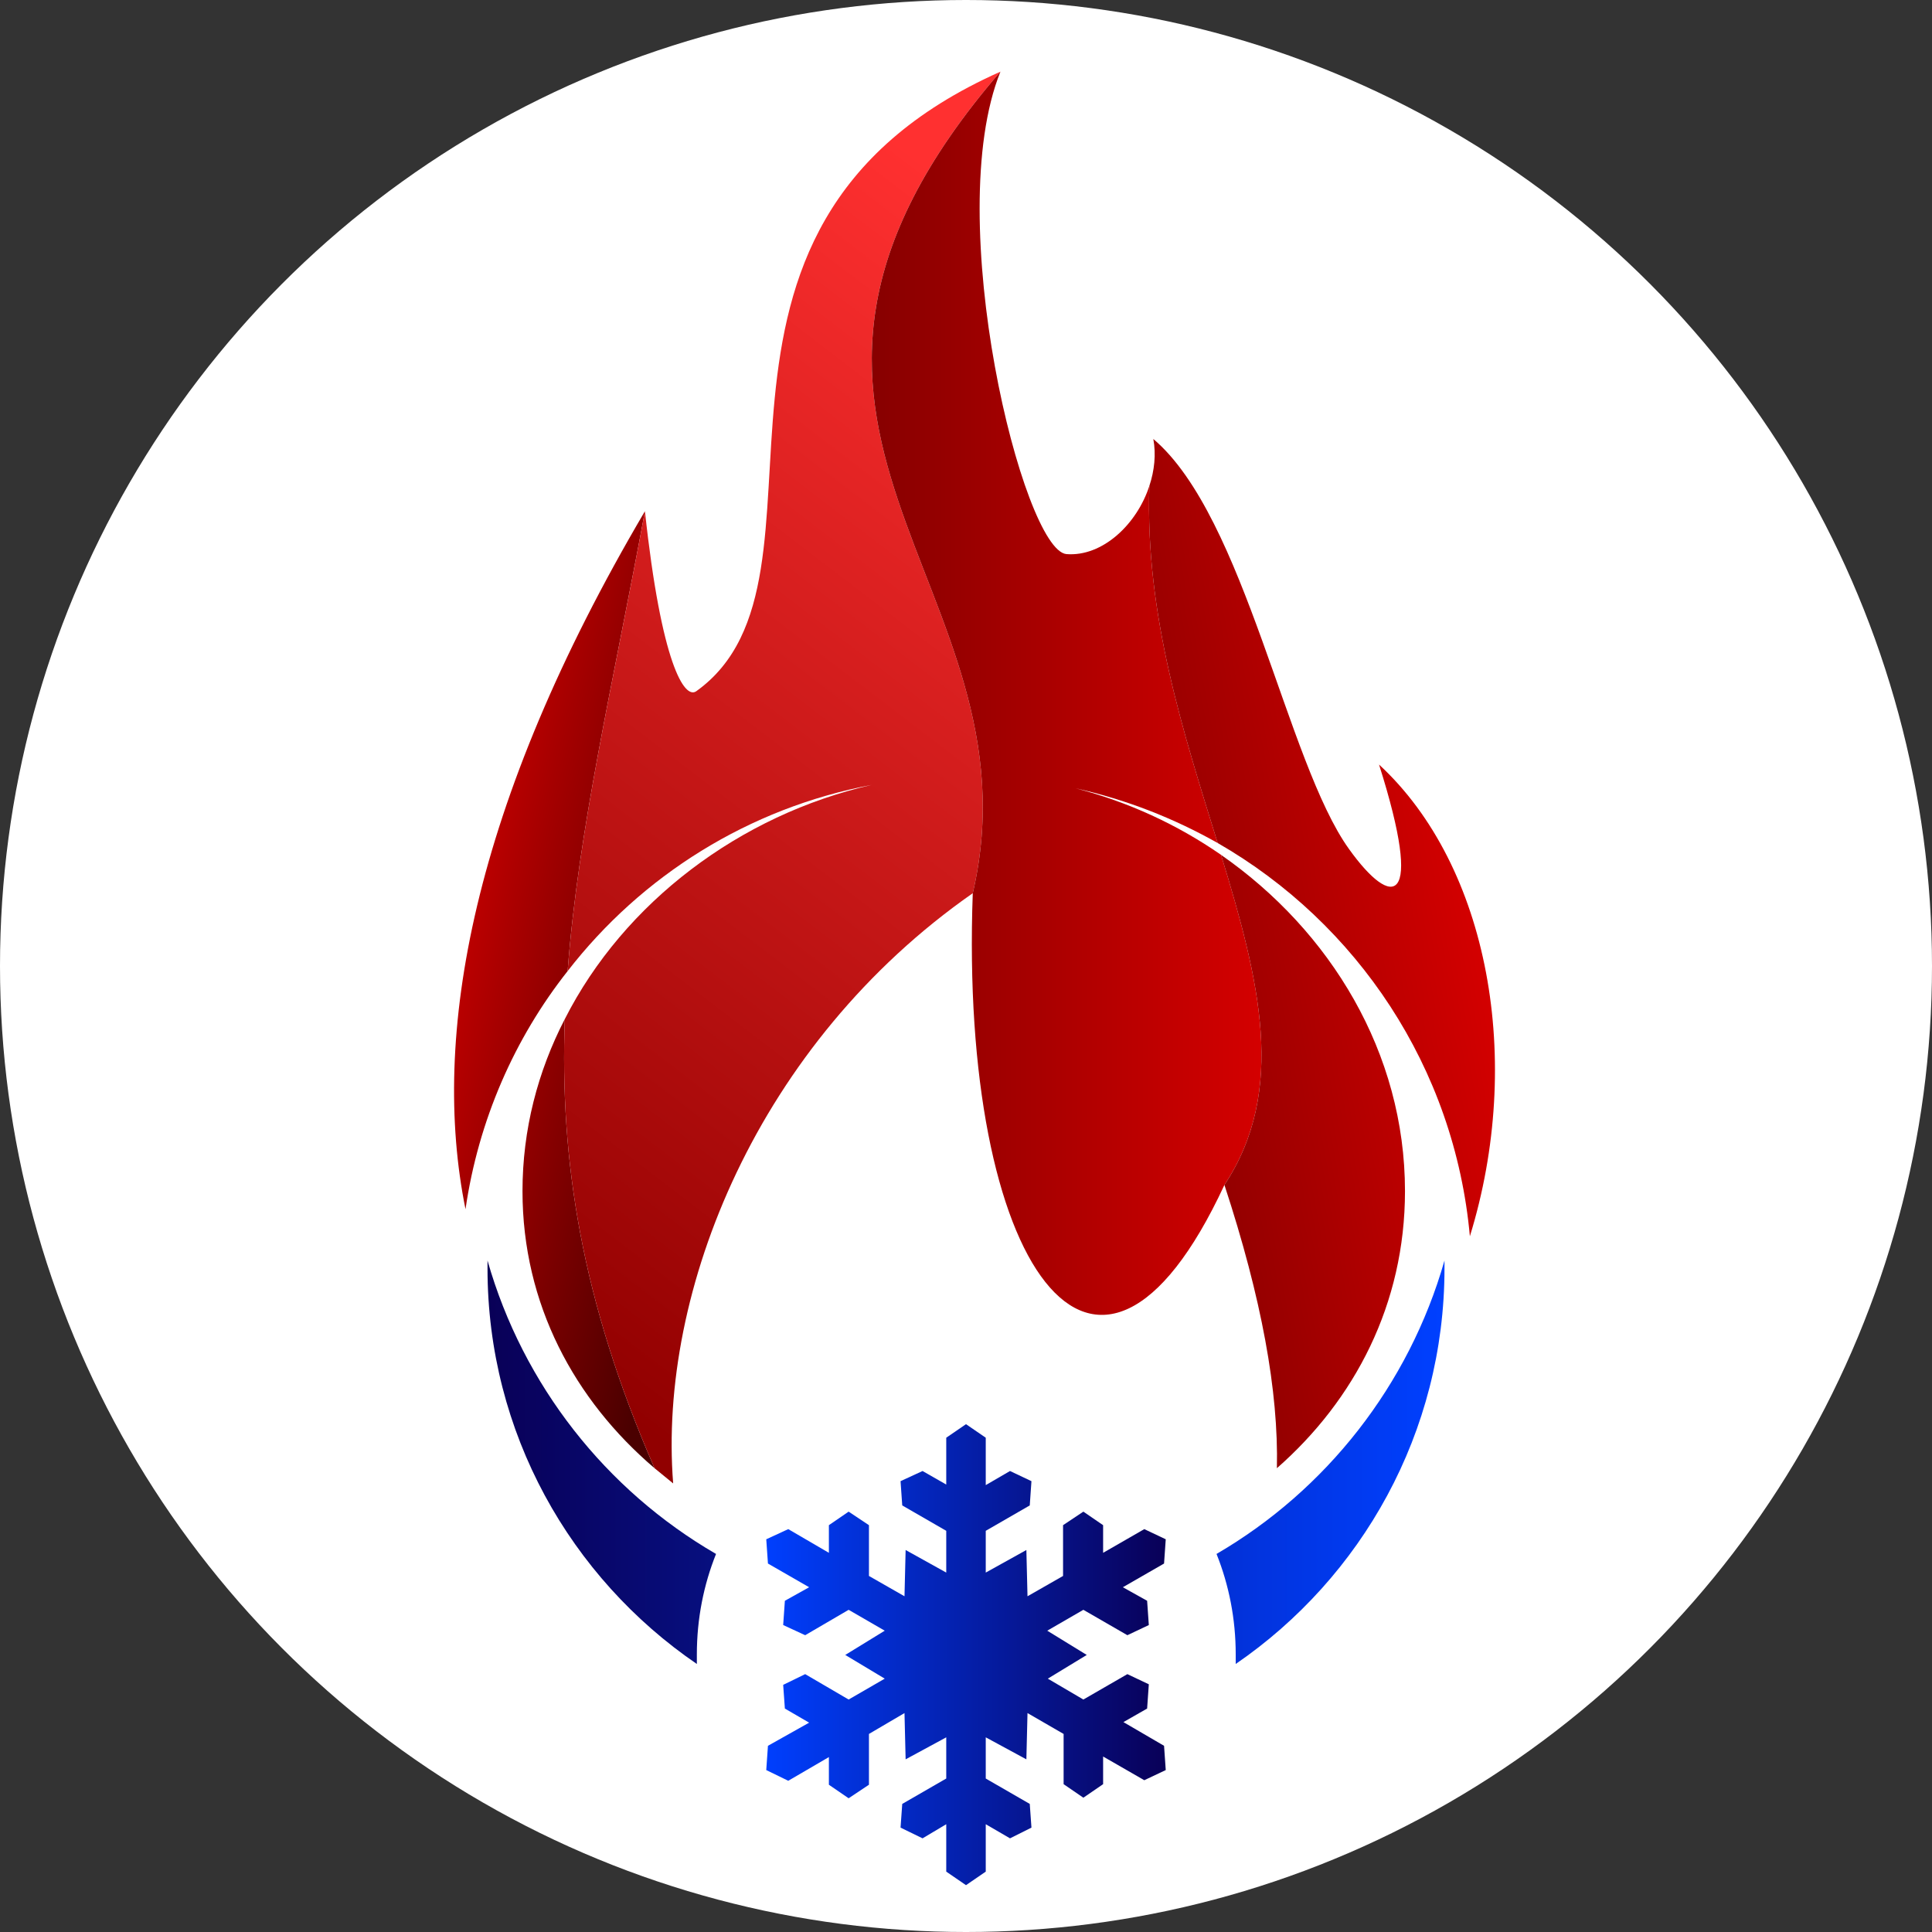 <?xml version="1.0" encoding="UTF-8"?>
<!DOCTYPE svg PUBLIC "-//W3C//DTD SVG 1.1//EN" "http://www.w3.org/Graphics/SVG/1.1/DTD/svg11.dtd">
<!-- Creator: CorelDRAW 2020 (64-Bit Versión de evaluación) -->
<svg xmlns="http://www.w3.org/2000/svg" xml:space="preserve" width="50px" height="50px" version="1.1" style="shape-rendering:geometricPrecision; text-rendering:geometricPrecision; image-rendering:optimizeQuality; fill-rule:evenodd; clip-rule:evenodd"
viewBox="0 0 34.24 34.24"
 xmlns:xlink="http://www.w3.org/1999/xlink"
 xmlns:xodm="http://www.corel.com/coreldraw/odm/2003">
 <rect x="0" y="0" width="34.24" height="34.24" fill="#333333" stroke="none"/>
 <defs>
  <style type="text/css">
   <![CDATA[
    .fil0 {fill:white}
    .fil6 {fill:url(#id0)}
    .fil3 {fill:url(#id1)}
    .fil5 {fill:url(#id2)}
    .fil2 {fill:url(#id3)}
    .fil4 {fill:url(#id4)}
    .fil1 {fill:url(#id5)}
   ]]>
  </style>
  <linearGradient id="id0" gradientUnits="userSpaceOnUse" x1="13.58" y1="29.32" x2="20.66" y2="29.32">
   <stop offset="0" style="stop-opacity:1; stop-color:#003FFE"/>
   <stop offset="1" style="stop-opacity:1; stop-color:#090057"/>
  </linearGradient>
  <linearGradient id="id1" gradientUnits="userSpaceOnUse" x1="15.45" y1="12.29" x2="22.36" y2="12.29">
   <stop offset="0" style="stop-opacity:1; stop-color:#870000"/>
   <stop offset="1" style="stop-opacity:1; stop-color:#D40000"/>
  </linearGradient>
  <linearGradient id="id2" gradientUnits="userSpaceOnUse" x1="8.64" y1="22.48" x2="25.6" y2="22.48">
   <stop offset="0" style="stop-opacity:1; stop-color:#090057"/>
   <stop offset="1" style="stop-opacity:1; stop-color:#0040FF"/>
  </linearGradient>
  <linearGradient id="id3" gradientUnits="userSpaceOnUse" x1="7.52" y1="22.38" x2="20.21" y2="5.78">
   <stop offset="0" style="stop-opacity:1; stop-color:#910000"/>
   <stop offset="1" style="stop-opacity:1; stop-color:#FF3030"/>
  </linearGradient>
  <linearGradient id="id4" gradientUnits="userSpaceOnUse" x1="20.01" y1="17.88" x2="26.85" y2="16.6">
   <stop offset="0" style="stop-opacity:1; stop-color:#870000"/>
   <stop offset="1" style="stop-opacity:1; stop-color:#DB0000"/>
  </linearGradient>
  <linearGradient id="id5" gradientUnits="userSpaceOnUse" x1="12.66" y1="18.54" x2="7.39" y2="17.41">
   <stop offset="0" style="stop-opacity:1; stop-color:#4A0000"/>
   <stop offset="1" style="stop-opacity:1; stop-color:#CC0000"/>
  </linearGradient>
 </defs>
 <g id="Capa_x0020_1">
  <circle class="fil0" cx="17.12" cy="17.12" r="17.12"/>
  <path class="fil1" d="M11.6 26.02c-1.3,-2.98 -1.68,-5.47 -1.59,-7.96 -0.48,0.93 -0.75,1.96 -0.75,3.05 0,2 0.92,3.7 2.34,4.91zm-1.54 -8.81c0.19,-2.51 0.8,-5.07 1.37,-8.15 -3.07,5.21 -3.8,9.31 -3.18,12.37 0.23,-1.58 0.87,-3.03 1.81,-4.22z"/>
  <path class="fil2" d="M11.43 9.06c-0.57,3.08 -1.18,5.64 -1.37,8.15 1.31,-1.69 3.21,-2.89 5.39,-3.3 -2.33,0.53 -4.39,2.08 -5.44,4.15 -0.09,2.49 0.29,4.98 1.59,7.96 0.11,0.09 0.22,0.18 0.33,0.27 -0.27,-3.41 1.5,-7.8 5.31,-10.46 1.28,-5.51 -4.98,-8.22 0.49,-14.56 -6.29,2.8 -2.58,8.97 -5.39,10.98 -0.21,0.15 -0.62,-0.49 -0.91,-3.19z"/>
  <path class="fil3" d="M17.73 1.27c-5.47,6.34 0.79,9.05 -0.49,14.56 -0.24,6.57 2.18,10.08 4.46,5.17 1.11,-1.68 0.62,-3.63 -0.06,-5.85 -0.78,-0.54 -1.65,-0.94 -2.58,-1.18 0.9,0.2 1.74,0.53 2.52,0.97 -0.59,-1.91 -1.29,-4.02 -1.21,-6.33 -0.22,0.68 -0.83,1.26 -1.47,1.21 -0.77,-0.07 -2.22,-5.94 -1.17,-8.55z"/>
  <path class="fil4" d="M20.37 8.61c-0.08,2.31 0.62,4.42 1.21,6.33 2.47,1.42 4.2,3.98 4.47,6.97 0.96,-3.11 0.34,-6.56 -1.61,-8.36 0.81,2.55 0.23,2.56 -0.53,1.5 -1.11,-1.54 -1.84,-5.89 -3.47,-7.27 0.05,0.27 0.02,0.56 -0.07,0.83zm1.27 6.54c0.68,2.22 1.17,4.17 0.06,5.85 0.66,2.01 0.96,3.66 0.93,5.02 1.38,-1.21 2.27,-2.91 2.27,-4.91 0,-2.45 -1.32,-4.61 -3.26,-5.96z"/>
  <path class="fil5" d="M21.9 29.49c2.23,-1.53 3.7,-4.1 3.7,-7.01 0,-0.05 0,-0.1 0,-0.14 -0.63,2.21 -2.1,4.07 -4.04,5.2 0.22,0.55 0.34,1.15 0.34,1.78 0,0.06 0,0.11 0,0.17zm-9.21 -1.95c-1.95,-1.13 -3.42,-2.99 -4.05,-5.2 0,0.04 0,0.09 0,0.14 0,2.91 1.47,5.48 3.71,7.01 0,-0.06 0,-0.11 0,-0.17 0,-0.63 0.12,-1.23 0.34,-1.78z"/>
  <polygon class="fil6" points="16.05,27.47 16.77,27.87 16.77,27.13 15.99,26.68 15.96,26.25 16.35,26.07 16.77,26.31 16.77,25.48 17.12,25.24 17.47,25.48 17.47,26.32 17.9,26.07 18.28,26.25 18.25,26.68 17.47,27.13 17.47,27.87 18.19,27.47 18.21,28.29 18.84,27.93 18.84,27.03 19.2,26.79 19.55,27.03 19.55,27.52 20.28,27.1 20.66,27.28 20.63,27.71 19.9,28.13 20.33,28.37 20.36,28.8 19.98,28.98 19.2,28.53 18.56,28.9 19.26,29.33 18.57,29.75 19.2,30.12 19.98,29.67 20.36,29.85 20.33,30.28 19.91,30.52 20.63,30.94 20.66,31.37 20.28,31.55 19.55,31.13 19.55,31.62 19.2,31.86 18.85,31.62 18.85,30.73 18.21,30.36 18.19,31.18 17.47,30.79 17.47,31.52 18.25,31.97 18.28,32.39 17.9,32.58 17.47,32.33 17.47,33.17 17.12,33.41 16.77,33.17 16.77,32.33 16.35,32.58 15.96,32.39 15.99,31.97 16.77,31.52 16.77,30.79 16.05,31.18 16.03,30.36 15.4,30.73 15.4,31.63 15.04,31.87 14.69,31.63 14.69,31.14 13.97,31.56 13.58,31.37 13.61,30.94 14.34,30.53 13.91,30.28 13.88,29.86 14.27,29.67 15.04,30.12 15.68,29.75 14.98,29.33 15.68,28.9 15.04,28.53 14.27,28.98 13.88,28.8 13.91,28.37 14.34,28.13 13.61,27.71 13.58,27.28 13.97,27.1 14.69,27.52 14.69,27.03 15.04,26.79 15.4,27.03 15.4,27.93 16.03,28.29 "/>
 </g>
</svg>
